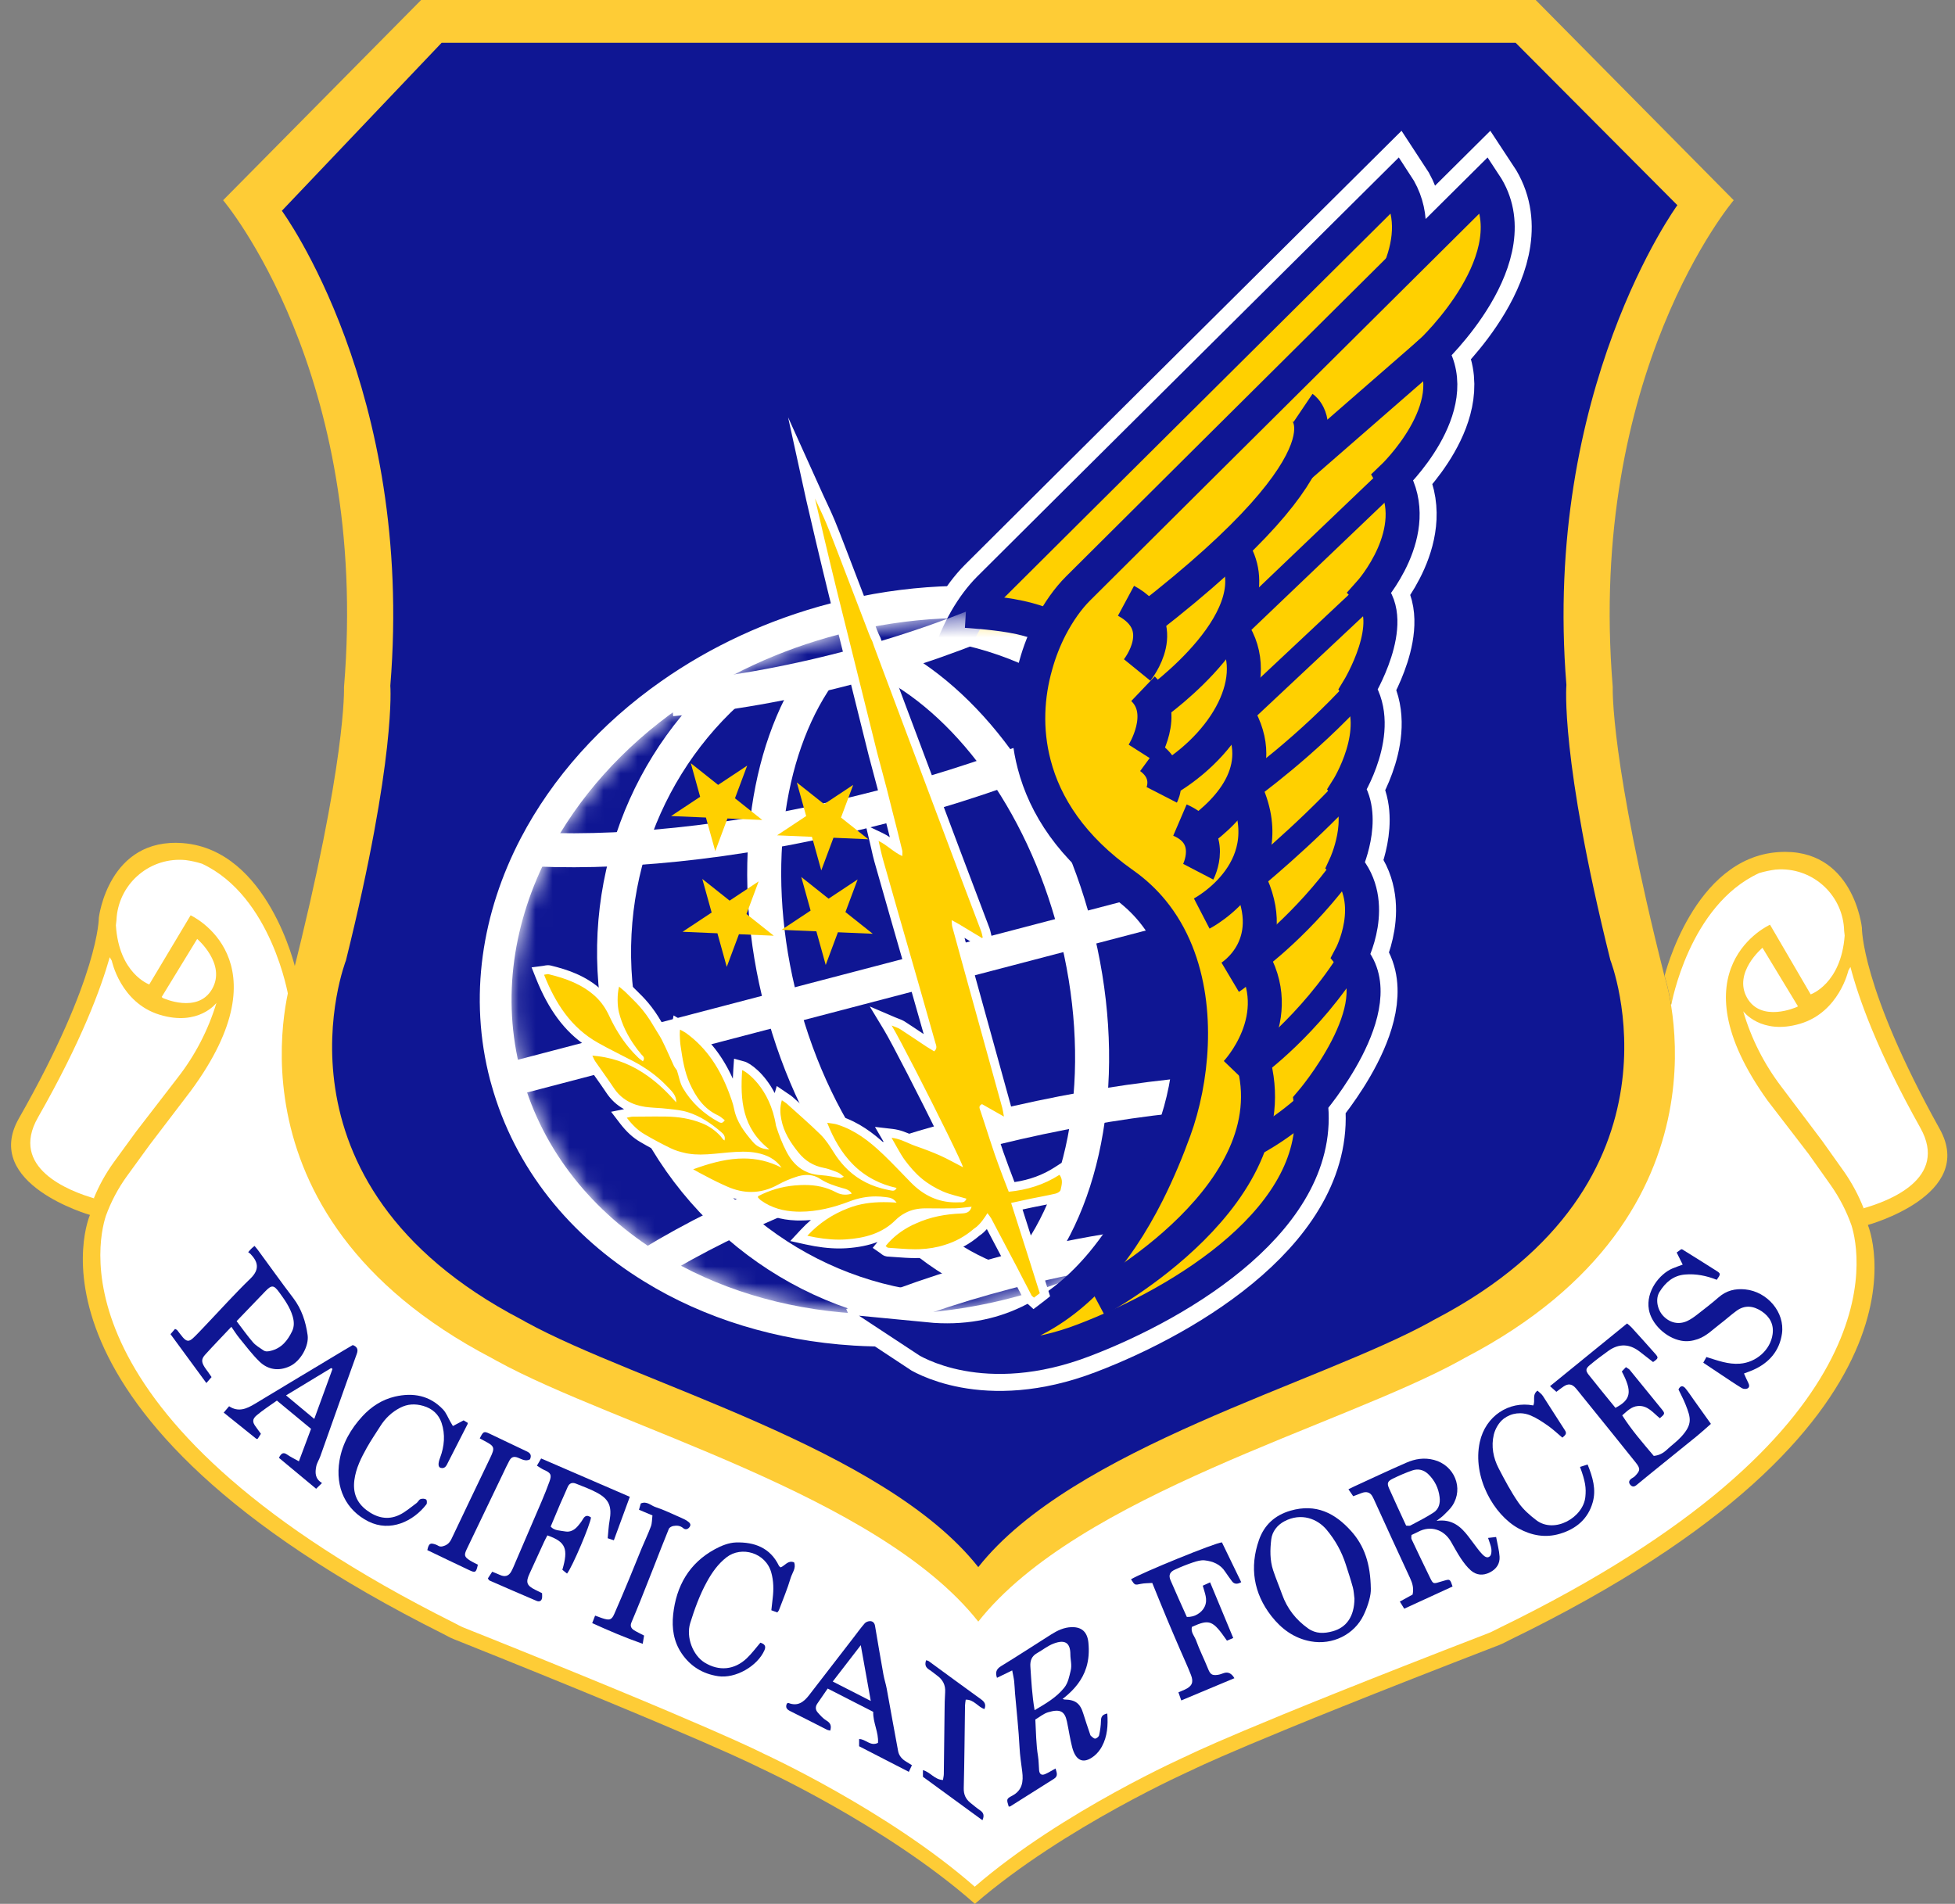 <svg width="115" height="112" viewBox="0 0 115 112" fill="none" xmlns="http://www.w3.org/2000/svg">
<rect x="0" y="0" width="115" height="112" fill="#808080" stroke="none"/>
<g id="Pacific_Air_Forces 1" clip-path="url(#clip0_527_11017)">
<path id="Vector" d="M57.546 95.397C51.729 87.852 36.108 83.654 29.142 79.733C29.048 79.681 28.96 79.623 28.866 79.576C12.56 70.826 17.379 56.979 17.379 56.979C17.379 56.979 15.776 50.009 10.774 49.601C6.368 49.252 5.814 53.987 5.814 53.987C5.814 53.987 5.851 57.47 1.115 65.787C-1.094 69.656 5.292 71.473 5.292 71.473C5.292 71.473 0.123 83.137 26.072 96.122C26.271 96.222 26.469 96.342 26.683 96.425C41.72 102.435 44.67 103.985 44.67 103.985C44.67 103.985 52.137 107.395 57.347 112C62.61 107.452 70.124 104.126 70.124 104.126C70.124 104.126 73.094 102.602 88.199 96.77C88.413 96.686 88.612 96.571 88.816 96.472C114.922 83.785 109.873 72.063 109.873 72.063C109.873 72.063 116.269 70.314 114.102 66.419C109.45 58.065 109.523 54.567 109.523 54.567C109.523 54.567 109.027 49.826 104.61 50.129C99.613 50.468 97.916 57.412 97.916 57.412C97.916 57.412 102.584 71.316 86.179 79.864L85.897 80.02C78.89 83.868 63.446 87.888 57.556 95.365" fill="#FECC36"/>
<path id="Vector_2" d="M97.148 59.208C97.785 63.229 97.404 73.196 86.09 78.918C85.991 78.966 85.902 79.023 85.808 79.075C78.801 82.923 63.628 86.573 57.723 94.049C51.902 86.505 36.838 83.085 29.884 79.174L29.602 79.013C16.627 72.053 17.222 62.409 17.927 58.54L16.961 58.598C16.961 58.598 15.99 52.734 11.886 50.813C11.575 50.714 11.255 50.642 10.931 50.599C8.888 50.395 7.067 51.887 6.864 53.93C6.856 54.005 6.851 54.08 6.848 54.154L6.817 54.431C6.994 57.282 8.78 57.914 8.78 57.914L11.213 53.846C11.213 53.846 16.925 56.457 11.213 64.189L8.801 67.353L7.469 69.186C6.948 69.906 6.53 70.695 6.227 71.531C5.673 73.233 3.397 83.8 26.678 95.454C26.876 95.553 27.07 95.668 27.278 95.752C42.018 101.636 44.91 103.161 44.91 103.161C44.91 103.161 52.22 106.502 57.337 110.992C62.495 106.533 69.868 103.275 69.868 103.275C69.868 103.275 72.781 101.782 87.583 96.065C87.792 95.981 87.99 95.867 88.189 95.772C111.601 84.385 109.444 73.796 108.912 72.089C108.616 71.251 108.207 70.457 107.695 69.729L106.385 67.881L103.973 64.743C98.381 56.948 104.119 54.4 104.119 54.4L106.51 58.498C106.51 58.498 108.301 57.888 108.51 55.037L108.479 54.76C108.426 52.711 106.722 51.092 104.672 51.144C104.596 51.146 104.519 51.151 104.443 51.157C104.117 51.2 103.796 51.268 103.482 51.361C99.352 53.256 98.318 59.088 98.318 59.088L97.148 59.208Z" fill="white"/>
<path id="Vector_3" d="M57.546 95.397C51.641 87.92 36.217 83.91 29.21 80.052L28.928 79.895C12.523 71.332 17.186 57.444 17.186 57.444C20.407 44.725 20.235 40.433 20.235 40.433C21.765 21.929 13.124 11.779 13.124 11.779L24.772 0H90.335L101.983 11.779C101.983 11.779 93.342 21.929 94.867 40.417C94.867 40.417 94.695 44.709 97.911 57.428C97.911 57.428 102.579 71.332 86.174 79.879L85.892 80.036C78.885 83.9 63.456 87.92 57.546 95.397Z" fill="#FECC36"/>
<path id="Vector_4" d="M57.546 92.191C51.996 85.163 37.496 81.383 30.918 77.765C30.829 77.712 30.745 77.66 30.657 77.618C15.233 69.567 20.35 56.499 20.35 56.499C23.316 44.547 22.96 40.339 22.96 40.339C24.375 22.973 16.58 12.4 16.58 12.4L25.978 2.517H89.155L98.668 12.071C98.668 12.071 90.732 22.921 92.141 40.292C92.141 40.292 91.76 44.547 94.726 56.478C94.726 56.478 99.858 69.531 84.44 77.597C84.351 77.639 84.268 77.692 84.174 77.744C77.6 81.383 63.096 85.163 57.546 92.191Z" fill="#0F1693"/>
<path id="Vector_5" d="M105.764 59.203L103.675 55.757C103.675 55.757 101.931 57.214 102.767 58.697C103.602 60.18 105.67 59.25 105.67 59.25L105.764 59.203Z" fill="white"/>
<path id="Vector_6" d="M109.622 71.071C109.329 70.325 108.95 69.616 108.494 68.956L107.184 67.113L104.777 63.918C103.767 62.591 103.01 61.091 102.542 59.49C102.542 59.49 103.586 60.905 105.884 60.227C108.181 59.548 108.729 57.094 108.729 57.094L108.849 56.885C109.33 58.723 110.416 61.803 112.969 66.362C114.613 69.322 111.157 70.659 109.523 71.108" fill="white"/>
<path id="Vector_7" d="M9.511 58.65L11.599 55.235C11.599 55.235 13.327 56.708 12.476 58.185C11.625 59.663 9.568 58.707 9.568 58.707L9.511 58.65Z" fill="white"/>
<path id="Vector_8" d="M5.522 70.486C5.823 69.747 6.211 69.046 6.676 68.398L8.007 66.57L10.45 63.401C11.476 62.087 12.25 60.595 12.732 59C12.732 59 11.688 60.399 9.385 59.694C7.083 58.989 6.576 56.52 6.576 56.52L6.456 56.311C5.934 58.143 4.817 61.208 2.232 65.74C0.551 68.685 3.992 70.058 5.621 70.523" fill="white"/>
<path id="Vector_9" d="M81.918 28.083C83.798 31.258 80.587 34.845 80.587 34.845C82.294 36.62 79.903 40.546 79.903 40.546C81.443 42.969 79.255 46.42 79.255 46.42C80.415 48.159 79.151 50.889 79.151 50.889C79.155 50.893 79.158 50.896 79.162 50.9C81.13 53.124 79.459 56.252 79.459 56.252C79.48 56.278 79.506 56.304 79.527 56.33C81.965 59.191 77.104 64.856 77.104 64.856C77.924 71.55 69.591 76.62 63.743 78.849C57.896 81.084 54.429 78.786 54.429 78.786C59.143 79.246 62.485 77.152 64.866 74.28C63.66 74.86 62.391 75.367 61.07 75.784C61.101 75.883 61.133 75.977 61.164 76.076C61.06 76.16 60.95 76.244 60.825 76.338C60.762 76.28 60.699 76.249 60.673 76.197C60.632 76.113 60.59 76.035 60.548 75.951C60.203 76.056 59.859 76.15 59.509 76.244C56.392 77.058 53.291 77.345 50.335 77.162H50.33C46.101 76.896 42.169 75.68 38.927 73.675C34.985 71.252 32.056 67.676 30.834 63.274C30.808 63.196 30.787 63.112 30.766 63.034C29.628 58.695 30.322 54.226 32.411 50.226C34.113 46.974 36.734 44.029 40.055 41.705C42.738 39.821 45.876 38.343 49.349 37.434C49.521 37.387 50.431 37.172 51.025 37.048C52.982 36.651 54.919 36.463 56.815 36.463C57.238 35.727 57.708 35.106 58.183 34.631C61.081 31.733 82.122 10.832 82.122 10.832C83.166 12.409 83.01 14.164 82.393 15.751C85.296 12.863 87.343 10.832 87.343 10.832C90.173 15.109 84.174 20.706 84.174 20.706C86.221 23.985 81.918 28.083 81.918 28.083Z" stroke="white" stroke-width="4" stroke-miterlimit="10"/>
<path id="Vector_10" d="M78.953 20.706C79.95 22.303 79.438 24.094 78.655 25.514C77.83 27.008 76.697 28.083 76.697 28.083C77.825 29.989 77.12 32.046 76.373 33.383C75.877 34.276 75.366 34.845 75.366 34.845C76.765 36.301 75.407 39.204 74.88 40.202C74.76 40.421 74.682 40.546 74.682 40.546C75.449 41.758 75.293 43.225 74.932 44.389C74.802 44.828 74.64 45.219 74.494 45.543C74.248 46.081 74.034 46.42 74.034 46.42C75.193 48.159 73.93 50.889 73.93 50.889C74.024 50.999 74.113 51.109 74.191 51.218C74.337 51.417 74.452 51.62 74.546 51.829C75.324 53.537 74.614 55.432 74.337 56.048C74.337 56.053 74.332 56.053 74.332 56.053C74.275 56.178 74.238 56.252 74.238 56.252C75.7 57.849 74.765 60.382 73.669 62.282C73.314 62.909 72.938 63.467 72.625 63.901C72.196 64.491 71.883 64.856 71.883 64.856C72.259 67.931 70.181 69.66 68.014 70.114C67.837 70.15 67.664 70.177 67.487 70.198C65.111 70.464 62.861 69.2 63.853 66.49C64.046 65.963 64.218 65.383 64.365 64.773C65.096 61.724 65.137 57.787 63.367 54.753C63.158 54.388 62.918 54.043 62.657 53.709C62.161 53.082 61.571 52.519 60.872 52.023C58.501 50.357 57.024 48.488 56.183 46.598C55.431 44.911 55.191 43.214 55.28 41.622C55.358 40.327 55.651 39.11 56.073 38.03C56.287 37.466 56.543 36.938 56.815 36.463C57.238 35.727 57.708 35.106 58.183 34.631C61.081 31.733 82.122 10.832 82.122 10.832C83.166 12.409 83.01 14.164 82.393 15.751C81.344 18.476 78.953 20.706 78.953 20.706Z" fill="#FFD000" stroke="#0F1693" stroke-width="2" stroke-miterlimit="10"/>
<g id="Clip path group">
<mask id="mask0_527_11017" style="mask-type:luminance" maskUnits="userSpaceOnUse" x="30" y="36" width="49" height="42">
<g id="b">
<path id="Vector_11" d="M78.461 58.063C78.083 60.084 77.359 62.052 76.325 63.92C75.706 65.044 74.97 66.135 74.136 67.17C73.837 67.543 73.527 67.904 73.202 68.261C71.722 69.888 69.984 71.363 68.021 72.629C67.039 73.269 66.006 73.846 64.919 74.371C63.707 74.954 62.431 75.463 61.103 75.883C60.93 75.946 60.757 75.998 60.578 76.051C60.232 76.156 59.885 76.25 59.533 76.345C56.4 77.164 53.282 77.452 50.311 77.269H50.306C46.054 77.001 42.102 75.778 38.842 73.762C34.879 71.326 31.935 67.731 30.707 63.306C30.681 63.227 30.659 63.143 30.638 63.065C29.494 58.703 30.192 54.21 32.292 50.189C34.003 46.919 36.638 43.959 39.976 41.623C42.674 39.728 45.829 38.243 49.32 37.329C49.493 37.282 49.666 37.24 49.839 37.203C50.228 37.103 50.616 37.014 51.005 36.941C52.973 36.542 54.92 36.353 56.826 36.353C57.755 36.353 58.668 36.4 59.571 36.494C60.332 36.568 61.083 36.673 61.823 36.814C63.802 37.176 65.681 37.764 67.424 38.541C68.253 38.914 69.051 39.328 69.812 39.785C70.043 39.926 70.269 40.069 70.494 40.215C71.234 40.698 71.938 41.223 72.599 41.79C72.74 41.911 72.877 42.036 73.013 42.163C73.754 42.83 74.431 43.548 75.04 44.32C75.176 44.483 75.302 44.645 75.428 44.814C76.231 45.9 76.914 47.081 77.439 48.341C77.753 49.07 78.011 49.826 78.215 50.609C78.236 50.687 78.257 50.772 78.273 50.85H78.279C78.363 51.202 78.436 51.558 78.499 51.91C78.867 53.968 78.84 56.041 78.462 58.062L78.461 58.063Z" fill="white"/>
</g>
</mask>
<g mask="url(#mask0_527_11017)">
<g id="Group">
<path id="Vector_12" d="M78.461 58.063C78.083 60.084 77.359 62.052 76.325 63.92C75.706 65.044 74.97 66.135 74.136 67.17C73.837 67.543 73.527 67.904 73.202 68.261C71.722 69.888 69.984 71.363 68.021 72.629C67.039 73.269 66.006 73.846 64.919 74.371C63.707 74.954 62.431 75.463 61.103 75.883C60.93 75.946 60.757 75.998 60.578 76.051C60.232 76.156 59.885 76.25 59.533 76.345C56.4 77.164 53.282 77.452 50.311 77.269H50.306C46.054 77.001 42.102 75.778 38.842 73.762C34.879 71.326 31.935 67.731 30.707 63.306C30.681 63.227 30.659 63.143 30.638 63.065C29.494 58.703 30.192 54.21 32.292 50.189C34.003 46.919 36.638 43.959 39.976 41.623C42.674 39.728 45.829 38.243 49.32 37.329C49.493 37.282 49.666 37.24 49.839 37.203C50.228 37.103 50.616 37.014 51.005 36.941C52.973 36.542 54.92 36.353 56.826 36.353C57.755 36.353 58.668 36.4 59.571 36.494C60.332 36.568 61.083 36.673 61.823 36.814C63.802 37.176 65.681 37.764 67.424 38.541C68.253 38.914 69.051 39.328 69.812 39.785C70.043 39.926 70.269 40.069 70.494 40.215C71.234 40.698 71.938 41.223 72.599 41.79C72.74 41.911 72.877 42.036 73.013 42.163C73.754 42.83 74.431 43.548 75.04 44.32C75.176 44.483 75.302 44.645 75.428 44.814C76.231 45.9 76.914 47.081 77.439 48.341C77.753 49.07 78.011 49.826 78.215 50.609C78.236 50.687 78.257 50.772 78.273 50.85H78.279C78.363 51.202 78.436 51.558 78.499 51.91C78.867 53.968 78.84 56.041 78.462 58.062L78.461 58.063Z" fill="#0F1693"/>
<path id="Vector_13" d="M29.939 63.515L79.043 50.659" stroke="white" stroke-width="2" stroke-miterlimit="10"/>
<path id="Vector_14" d="M42.75 40.755C37.319 45.748 34.781 53.643 36.825 61.448C38.955 69.584 45.475 75.368 53.055 76.779" stroke="white" stroke-width="2" stroke-miterlimit="10"/>
<path id="Vector_15" d="M48.132 39.726C44.999 44.233 43.993 51.519 45.966 59.055C48.035 66.958 52.822 73.012 58.051 75.162" stroke="white" stroke-width="2" stroke-miterlimit="10"/>
<path id="Vector_16" d="M39.51 41.134C42.735 40.851 46.232 40.248 49.837 39.304C53.442 38.36 56.786 37.172 59.736 35.838" stroke="white" stroke-width="2" stroke-miterlimit="10"/>
<path id="Vector_17" d="M68.469 73.136H68.458C67.786 73.212 67.098 73.294 66.404 73.397C64.557 73.656 62.639 74.019 60.683 74.486C60.375 74.556 60.066 74.632 59.757 74.713C59.556 74.757 59.351 74.811 59.145 74.865C58.776 74.963 58.413 75.061 58.05 75.163H58.045C56.311 75.651 54.643 76.193 53.055 76.778C52.063 77.141 51.099 77.525 50.178 77.926" stroke="white" stroke-width="2" stroke-miterlimit="10"/>
<path id="Vector_18" d="M57.064 37.007C64.244 38.698 70.326 44.337 72.369 52.143C74.499 60.278 71.65 68.516 65.734 73.46" stroke="white" stroke-width="2" stroke-miterlimit="10"/>
<path id="Vector_19" d="M51.868 38.748C56.808 41.143 61.255 47 63.228 54.536C65.297 62.439 64.091 70.062 60.587 74.499" stroke="white" stroke-width="2" stroke-miterlimit="10"/>
<path id="Vector_20" d="M31.58 49.975C37.282 50.23 44.455 49.41 52.028 47.428C59.552 45.458 66.172 42.679 71.011 39.684" stroke="white" stroke-width="2" stroke-miterlimit="10"/>
<path id="Vector_21" d="M38.336 74.311C43.155 71.374 49.677 68.653 57.078 66.715C64.433 64.79 71.411 63.961 77.032 64.149" stroke="white" stroke-width="2" stroke-miterlimit="10"/>
</g>
</g>
</g>
<path id="Vector_22" d="M81.918 28.083C83.798 31.258 80.587 34.845 80.587 34.845C82.294 36.62 79.903 40.546 79.903 40.546C81.443 42.969 79.255 46.42 79.255 46.42C80.415 48.159 79.151 50.889 79.151 50.889C79.155 50.893 79.158 50.896 79.162 50.9C81.13 53.124 79.459 56.252 79.459 56.252C79.48 56.278 79.506 56.304 79.527 56.33C81.965 59.191 77.104 64.856 77.104 64.856C77.924 71.55 69.591 76.62 63.743 78.849C57.896 81.084 54.429 78.786 54.429 78.786C59.143 79.246 62.485 77.152 64.866 74.28C65.257 73.805 65.628 73.309 65.973 72.798C66.255 72.38 66.521 71.952 66.772 71.518C67.027 71.08 67.262 70.641 67.487 70.198C68.129 68.924 68.651 67.655 69.074 66.49C69.335 65.775 69.565 64.961 69.737 64.089C70.395 60.737 70.192 56.534 67.79 53.599C67.315 53.02 66.751 52.487 66.093 52.023C63.044 49.877 61.467 47.397 60.835 44.969C60.292 42.906 60.428 40.88 60.929 39.126C61.148 38.327 61.446 37.586 61.785 36.923C62.271 35.983 62.835 35.2 63.404 34.631C65.398 32.636 75.987 22.115 82.393 15.751C85.296 12.863 87.343 10.832 87.343 10.832C90.173 15.109 84.174 20.706 84.174 20.706C86.221 23.985 81.918 28.083 81.918 28.083Z" fill="#FFD000" stroke="#0F1693" stroke-width="2" stroke-miterlimit="10"/>
<path id="Vector_23" d="M76.647 23.999C76.647 23.999 80.314 26.474 67.436 36.465" stroke="#0F1693" stroke-width="2" stroke-miterlimit="10"/>
<path id="Vector_24" d="M72.443 32.213C75.227 36.236 67.894 41.415 67.894 41.415" stroke="#0F1693" stroke-width="2" stroke-miterlimit="10"/>
<path id="Vector_25" d="M72.272 36.814C74.493 39.581 72.293 43.523 68.902 45.677" stroke="#0F1693" stroke-width="2" stroke-miterlimit="10"/>
<path id="Vector_26" d="M72.589 41.699C74.86 45.035 72.341 47.648 70.484 48.977" stroke="#0F1693" stroke-width="2" stroke-miterlimit="10"/>
<path id="Vector_27" d="M70.69 53.743C70.69 53.743 75.732 51.13 73.074 46.112" stroke="#0F1693" stroke-width="2" stroke-miterlimit="10"/>
<path id="Vector_28" d="M72.364 57.49C72.364 57.49 75.631 55.545 73.217 51.283" stroke="#0F1693" stroke-width="2" stroke-miterlimit="10"/>
<path id="Vector_29" d="M72.71 63.111C72.71 63.111 75.862 59.827 73.56 56.226" stroke="#0F1693" stroke-width="2" stroke-miterlimit="10"/>
<path id="Vector_30" d="M64.501 76.479C64.501 76.479 76.422 70.123 73.556 61.933" stroke="#0F1693" stroke-width="2" stroke-miterlimit="10"/>
<path id="Vector_31" d="M66.89 39.414C66.89 39.414 68.994 36.827 66.235 35.344" stroke="#0F1693" stroke-width="2" stroke-miterlimit="10"/>
<path id="Vector_32" d="M67.235 44.346C67.235 44.346 68.753 41.967 67.235 40.518" stroke="#0F1693" stroke-width="2" stroke-miterlimit="10"/>
<path id="Vector_33" d="M68.339 46.761C68.339 46.761 68.977 45.52 67.658 44.554" stroke="#0F1693" stroke-width="2" stroke-miterlimit="10"/>
<path id="Vector_34" d="M70.484 51.283C70.484 51.283 71.581 49.176 69.408 48.244" stroke="#0F1693" stroke-width="2" stroke-miterlimit="10"/>
<path id="Vector_35" d="M84.173 20.705L76.409 27.471" stroke="#0F1693" stroke-width="2" stroke-miterlimit="10"/>
<path id="Vector_36" d="M81.919 28.081L72.481 37.098" stroke="#0F1693" stroke-width="1.5" stroke-miterlimit="10"/>
<path id="Vector_37" d="M80.588 34.842L72.843 42.106" stroke="#0F1693" stroke-width="1.5" stroke-miterlimit="10"/>
<path id="Vector_38" d="M79.905 40.545C76.918 43.864 73.368 46.404 73.368 46.404" stroke="#0F1693" stroke-width="1.5" stroke-miterlimit="10"/>
<path id="Vector_39" d="M79.256 46.419C76.721 49.166 73.489 51.803 73.489 51.803" stroke="#0F1693" stroke-width="1.5" stroke-miterlimit="10"/>
<path id="Vector_40" d="M79.161 50.901C76.721 54.319 73.847 56.439 73.847 56.439" stroke="#0F1693" stroke-width="1.5" stroke-miterlimit="10"/>
<path id="Vector_41" d="M79.526 56.328C77.041 60.335 73.778 62.679 73.778 62.679" stroke="#0F1693" stroke-width="1.5" stroke-miterlimit="10"/>
<path id="Vector_42" d="M77.105 64.858C75.221 66.608 73.44 67.433 73.44 67.433" stroke="#0F1693" stroke-width="1.5" stroke-miterlimit="10"/>
<path id="Vector_43" d="M60.648 76.53L60.601 76.492C60.552 76.454 60.483 76.401 60.439 76.314L60.314 76.068C60.17 75.797 60.026 75.517 59.882 75.237L59.46 74.425L58.092 71.832C57.916 72.082 57.693 72.342 57.431 72.503C56.931 72.944 56.319 73.283 55.647 73.486C55.186 73.637 54.671 73.725 54.12 73.748C54.026 73.752 53.932 73.754 53.838 73.754C53.465 73.754 53.088 73.726 52.725 73.699C52.557 73.687 52.388 73.674 52.22 73.664C52.1 73.648 52.038 73.595 51.992 73.556C51.979 73.545 51.964 73.532 51.946 73.519L51.715 73.359L51.891 73.141C52.321 72.605 52.862 72.179 53.544 71.838C53.632 71.797 53.715 71.759 53.797 71.726C54.138 71.571 54.499 71.445 54.884 71.35C54.761 71.349 54.638 71.348 54.515 71.347L54.451 71.085V71.346C54.016 71.346 53.669 71.425 53.357 71.596C53.169 71.695 53.005 71.817 52.852 71.97C52.118 72.699 51.143 73.081 49.782 73.174C49.64 73.183 49.498 73.187 49.357 73.187C48.765 73.187 48.153 73.112 47.432 72.954L46.986 72.856L47.298 72.521C47.741 72.045 48.228 71.651 48.772 71.329C48.173 71.474 47.61 71.543 47.056 71.543C46.985 71.543 46.915 71.542 46.843 71.539C45.967 71.509 45.24 71.279 44.622 70.838L44.558 70.789C44.517 70.753 44.477 70.713 44.438 70.672L44.34 70.626L44.326 70.379C44.279 70.381 44.232 70.382 44.185 70.382C43.69 70.382 43.181 70.269 42.673 70.045C42.236 69.853 41.816 69.648 41.392 69.42C41.143 69.296 40.893 69.158 40.644 69.014L40.166 68.74L40.681 68.544C40.794 68.501 40.902 68.464 41.014 68.426C41.341 68.315 41.648 68.221 41.94 68.146C41.697 68.166 41.45 68.182 41.204 68.182C40.937 68.182 40.695 68.164 40.466 68.127C40.384 68.116 40.289 68.099 40.2 68.075C39.864 67.999 39.579 67.904 39.338 67.786C38.797 67.524 38.278 67.246 37.795 66.961C37.384 66.724 37.034 66.4 36.661 65.913L36.407 65.581L36.935 65.473C37.036 65.451 37.124 65.431 37.224 65.431C37.224 65.431 38.119 65.422 38.372 65.422C38.221 65.41 38.07 65.396 37.921 65.377C37.014 65.242 36.326 64.822 35.872 64.128C35.67 63.823 35.459 63.525 35.248 63.228C35.1 63.019 34.952 62.81 34.805 62.597C34.75 62.524 34.712 62.44 34.664 62.333L34.609 62.217L34.4 61.798L34.867 61.84C34.986 61.851 35.1 61.862 35.214 61.879C35.41 61.903 35.604 61.936 35.794 61.977C35.548 61.85 35.302 61.718 35.059 61.581C33.61 60.771 32.561 59.455 31.76 57.44L31.637 57.128L31.97 57.084C32.005 57.08 32.035 57.074 32.063 57.068C32.127 57.056 32.182 57.047 32.232 57.047H32.26L32.33 57.057C33.261 57.284 34.325 57.623 35.204 58.431C35.565 58.766 35.855 59.177 36.089 59.689C36.16 59.84 36.233 59.987 36.311 60.131C36.252 59.966 36.201 59.798 36.158 59.627C36.057 59.231 36.025 58.518 36.163 57.979L36.267 57.57L36.586 57.846C36.638 57.891 36.689 57.932 36.738 57.973C36.846 58.061 36.947 58.145 37.037 58.238C37.061 58.266 37.073 58.278 37.087 58.29C37.087 58.29 37.253 58.455 37.323 58.524C37.678 58.871 38.162 59.345 38.694 60.268C38.753 60.373 38.817 60.475 38.881 60.575C38.976 60.726 39.071 60.877 39.153 61.035L39.185 61.101C39.342 61.41 39.483 61.725 39.625 62.04C39.706 62.223 39.788 62.404 39.873 62.585C39.9 62.639 39.941 62.693 39.981 62.748C39.892 62.354 39.834 61.965 39.781 61.601C39.74 61.351 39.728 61.017 39.726 60.885C39.726 60.722 39.734 60.589 39.746 60.523L39.815 60.156L40.136 60.346C40.178 60.371 40.223 60.395 40.267 60.419C40.322 60.448 40.375 60.477 40.428 60.508H40.501L40.561 60.605C41.678 61.41 42.531 62.603 43.139 64.223L43.168 64.302C43.271 64.584 43.377 64.876 43.439 65.183C43.477 65.38 43.538 65.567 43.616 65.743C43.317 64.817 43.336 63.843 43.397 62.939L43.419 62.62L43.727 62.705C44.042 62.792 45.098 63.565 45.649 65.151C45.661 64.984 45.692 64.82 45.742 64.653L45.843 64.31L46.24 64.578C46.32 64.63 46.389 64.676 46.451 64.729L46.987 65.211C47.474 65.646 47.976 66.095 48.451 66.562C48.553 66.662 48.648 66.77 48.738 66.882C48.624 66.651 48.518 66.406 48.417 66.149L48.249 65.719L48.704 65.797C48.787 65.811 48.862 65.821 48.931 65.83C49.048 65.846 49.15 65.86 49.246 65.884L49.354 65.916C50.525 66.289 51.428 67.053 52.083 67.677C52.108 67.698 52.14 67.729 52.172 67.761C52.544 68.118 52.907 68.495 53.271 68.871C53.434 69.04 53.596 69.208 53.76 69.375C54.306 69.935 54.898 70.278 55.556 70.412C55.488 70.386 55.42 70.359 55.353 70.329C54.869 70.115 54.435 69.852 54.065 69.545C53.72 69.262 53.386 68.899 53.015 68.404C52.849 68.175 52.708 67.932 52.578 67.702L52.477 67.522C52.396 67.376 52.312 67.226 52.22 67.068L51.959 66.617L52.476 66.677C52.895 66.726 53.241 66.878 53.546 67.013L53.708 67.083L53.798 67.119C53.855 67.142 53.913 67.166 53.97 67.185C54.511 67.371 54.987 67.556 55.429 67.752C55.663 67.859 55.892 67.976 56.119 68.096C55.987 67.812 55.791 67.403 55.501 66.812C54.475 64.726 52.733 61.303 52.227 60.467L51.806 59.771L52.554 60.092C52.632 60.125 52.7 60.151 52.762 60.174C52.887 60.222 52.988 60.262 53.08 60.319C53.411 60.532 53.735 60.75 54.059 60.967L54.651 61.361C54.692 61.387 54.734 61.413 54.777 61.439L54.768 61.411C54.486 60.404 54.198 59.399 53.911 58.395L53.518 57.02C52.904 54.889 52.29 52.759 51.687 50.623C51.623 50.396 51.571 50.165 51.515 49.916L51.429 49.537L51.303 49.007L51.795 49.241C52.068 49.371 52.292 49.537 52.509 49.698C52.596 49.762 52.68 49.825 52.766 49.884C52.59 49.165 52.413 48.453 52.228 47.741C52.123 47.31 52.014 46.877 51.904 46.45C51.816 46.104 51.722 45.76 51.629 45.416C51.535 45.068 51.441 44.721 51.351 44.372C51.351 44.372 49.728 37.834 49.613 37.376L49.021 35.004C48.604 33.317 47.821 30.006 47.683 29.379L47.15 26.949L48.176 29.216C48.254 29.387 48.334 29.558 48.414 29.729C48.562 30.044 48.71 30.36 48.843 30.68C49.041 31.153 49.226 31.636 49.411 32.118L50.386 34.659C50.678 35.425 50.97 36.191 51.267 36.957L51.353 37.183L51.459 37.438C51.47 37.451 51.492 37.5 51.514 37.548L51.544 37.612L51.658 37.935C51.678 37.99 52.172 39.315 52.172 39.315C52.866 41.162 54.098 44.441 55.033 46.938L56.249 50.174L57.957 54.69C57.989 54.779 58.011 54.873 58.032 54.966L58.088 55.193L58.026 55.289C58 55.33 57.968 55.361 57.953 55.376L57.809 55.517C57.809 55.517 56.753 54.882 56.313 54.616L56.362 54.795C56.514 55.35 56.665 55.908 56.821 56.466L57.834 60.133C58.293 61.791 58.753 63.448 59.208 65.103C59.233 65.194 59.25 65.289 59.272 65.42L59.414 66.191C59.414 66.191 58.246 65.533 57.951 65.365C58.023 65.589 58.098 65.816 58.174 66.038C58.368 66.648 58.566 67.252 58.77 67.851C58.949 68.371 59.343 69.413 59.505 69.831C60.522 69.707 61.4 69.4 62.182 68.895L62.387 68.763L62.532 68.958C62.809 69.327 62.726 69.692 62.665 69.959L62.642 70.064C62.582 70.322 62.269 70.448 62.153 70.475C61.828 70.552 61.503 70.616 61.178 70.678C61.015 70.71 60.852 70.742 60.689 70.775L59.813 70.964C59.813 70.964 60.495 73.107 60.681 73.687L60.45 73.824L60.697 73.739L61.466 76.172L61.327 76.283C61.221 76.368 61.109 76.454 60.981 76.55L60.809 76.68L60.648 76.533V76.53ZM47.338 69.45C47.553 69.45 47.759 69.463 47.958 69.489L47.942 69.481C47.803 69.416 47.64 69.382 47.466 69.382C47.31 69.382 47.144 69.409 46.971 69.462C47.089 69.454 47.214 69.45 47.338 69.45ZM46.489 67.618C46.831 68.282 47.298 68.677 47.905 68.817C47.461 68.644 47.086 68.363 46.764 67.965C46.666 67.842 46.565 67.713 46.467 67.576C46.475 67.59 46.481 67.604 46.489 67.618Z" fill="#FFD000"/>
<path id="Vector_44" d="M47.939 29.321C48.158 29.806 48.398 30.287 48.602 30.777C48.873 31.425 49.119 32.088 49.375 32.746C49.604 33.341 49.834 33.941 50.064 34.542C50.382 35.377 50.701 36.213 51.025 37.048C51.051 37.121 51.082 37.194 51.108 37.267C51.145 37.356 51.181 37.445 51.218 37.534C51.254 37.596 51.28 37.664 51.312 37.727C51.343 37.821 51.38 37.92 51.411 38.014C51.458 38.145 51.651 38.656 51.928 39.403C52.622 41.251 53.854 44.53 54.789 47.026C55.389 48.623 55.87 49.903 56.005 50.263C56.575 51.767 57.144 53.276 57.713 54.779C57.755 54.894 57.776 55.025 57.807 55.145C57.796 55.16 57.781 55.176 57.77 55.187C57.316 54.915 56.867 54.644 56.418 54.372C56.303 54.299 56.178 54.242 55.979 54.132C55.995 54.32 55.99 54.424 56.016 54.518C56.199 55.187 56.381 55.86 56.569 56.534C56.663 56.883 56.763 57.228 56.857 57.578C57.556 60.11 58.261 62.642 58.956 65.169C58.992 65.3 59.008 65.436 59.055 65.686C58.553 65.404 58.157 65.18 57.765 64.955C57.52 65.065 57.64 65.232 57.681 65.373C57.76 65.624 57.843 65.874 57.927 66.12C58.12 66.725 58.319 67.331 58.522 67.931C58.741 68.569 59.29 70.004 59.337 70.109C60.412 70.004 61.409 69.701 62.323 69.112C62.558 69.425 62.443 69.728 62.386 70.01C62.365 70.098 62.203 70.192 62.093 70.218C61.608 70.333 61.122 70.417 60.637 70.516C60.266 70.594 59.895 70.678 59.478 70.767C59.801 71.779 60.115 72.772 60.433 73.764C60.438 73.79 60.449 73.816 60.459 73.847C60.663 74.489 60.866 75.137 61.07 75.784C61.101 75.883 61.133 75.977 61.164 76.077C61.06 76.16 60.95 76.244 60.825 76.338C60.762 76.28 60.699 76.249 60.673 76.197C60.632 76.113 60.59 76.035 60.548 75.951C60.297 75.481 60.057 75.001 59.812 74.531C59.728 74.374 59.65 74.223 59.566 74.066C59.149 73.273 58.726 72.474 58.308 71.68C58.256 71.586 58.183 71.503 58.084 71.367C57.963 71.565 57.661 72.056 57.295 72.281C56.773 72.735 56.194 73.048 55.572 73.236C55.107 73.388 54.617 73.466 54.11 73.487C54.019 73.49 53.928 73.493 53.837 73.493C53.306 73.493 52.77 73.435 52.236 73.403C52.199 73.398 52.163 73.351 52.095 73.304C52.528 72.766 53.056 72.375 53.661 72.072C53.739 72.035 53.818 71.999 53.896 71.968C54.731 71.586 55.624 71.424 56.543 71.388C56.815 71.377 57.055 71.341 57.154 70.991C56.815 71.022 56.502 71.075 56.183 71.085C55.944 71.089 55.706 71.091 55.468 71.091C55.143 71.091 54.819 71.088 54.497 71.085C54.482 71.085 54.468 71.085 54.453 71.085C54.006 71.085 53.602 71.165 53.233 71.367C53.035 71.472 52.847 71.607 52.669 71.785C51.876 72.573 50.847 72.839 49.766 72.912C49.63 72.921 49.494 72.926 49.358 72.926C48.756 72.926 48.145 72.843 47.49 72.698C48.195 71.941 48.983 71.43 49.886 71.08C50.558 70.814 51.251 70.721 51.985 70.721C52.187 70.721 52.392 70.728 52.601 70.74C52.648 70.746 52.695 70.746 52.742 70.751C52.622 70.579 52.481 70.5 52.34 70.464C52.251 70.443 52.163 70.432 52.079 70.422C51.891 70.397 51.703 70.384 51.516 70.384C51.002 70.384 50.496 70.479 50.001 70.667C49.051 71.03 48.079 71.282 47.058 71.282C46.989 71.282 46.922 71.281 46.853 71.278C46.101 71.252 45.396 71.069 44.775 70.626C44.759 70.615 44.749 70.605 44.733 70.594C44.686 70.552 44.639 70.505 44.597 70.459C44.587 70.453 44.592 70.432 44.587 70.375C45.26 70.02 45.986 69.806 46.754 69.738C46.785 69.738 46.816 69.733 46.847 69.733C47.012 69.719 47.176 69.711 47.338 69.711C47.977 69.711 48.595 69.828 49.187 70.145C49.349 70.231 49.528 70.281 49.721 70.281C49.843 70.281 49.972 70.261 50.105 70.218C49.954 69.978 49.724 69.942 49.521 69.884C49.077 69.754 48.644 69.613 48.242 69.352C48.184 69.31 48.121 69.278 48.059 69.247C47.868 69.159 47.668 69.121 47.465 69.121C47.245 69.121 47.023 69.166 46.806 69.242C46.456 69.357 46.111 69.503 45.788 69.681C45.258 69.978 44.724 70.121 44.186 70.121C43.721 70.121 43.252 70.014 42.78 69.806C42.352 69.618 41.934 69.414 41.517 69.19C41.266 69.064 41.021 68.929 40.775 68.788C40.885 68.746 40.989 68.709 41.099 68.673C41.98 68.372 42.86 68.152 43.743 68.152C44.483 68.152 45.226 68.306 45.976 68.694C45.615 68.177 45.104 67.942 44.535 67.827C44.258 67.772 43.98 67.752 43.7 67.752C43.42 67.752 43.141 67.772 42.858 67.796C42.311 67.84 41.758 67.92 41.206 67.92C40.974 67.92 40.741 67.906 40.509 67.869C40.431 67.858 40.347 67.843 40.269 67.822C39.992 67.759 39.71 67.676 39.454 67.55C38.937 67.3 38.426 67.028 37.93 66.736C37.522 66.501 37.194 66.177 36.87 65.754C37.026 65.723 37.126 65.692 37.225 65.692C37.657 65.688 38.09 65.682 38.522 65.682C38.716 65.682 38.91 65.683 39.105 65.686H39.178C39.908 65.697 40.619 65.806 41.303 66.083C41.715 66.25 42.065 66.496 42.362 66.814C42.451 66.903 42.498 67.028 42.618 67.091C42.686 66.835 42.55 66.704 42.415 66.59C41.83 66.088 41.198 65.66 40.462 65.43C40.107 65.316 39.721 65.279 39.345 65.237C39.204 65.222 39.068 65.206 38.927 65.196C38.603 65.175 38.274 65.159 37.956 65.117C37.183 65.002 36.536 64.663 36.092 63.984C35.747 63.462 35.377 62.966 35.022 62.449C34.974 62.387 34.943 62.313 34.896 62.209C34.88 62.178 34.865 62.141 34.844 62.099C34.959 62.11 35.069 62.12 35.178 62.136C36.311 62.277 37.267 62.7 38.112 63.306C38.713 63.734 39.261 64.261 39.778 64.851C39.794 64.459 39.548 64.23 39.334 64C38.911 63.551 38.447 63.159 37.935 62.83C37.71 62.679 37.481 62.548 37.24 62.423C36.886 62.24 36.525 62.063 36.17 61.875C35.841 61.708 35.512 61.535 35.189 61.353C33.591 60.46 32.672 59.024 32.004 57.343C32.101 57.33 32.171 57.307 32.232 57.307C32.247 57.307 32.261 57.308 32.275 57.312C33.283 57.557 34.243 57.901 35.027 58.622C35.387 58.956 35.648 59.353 35.852 59.797C36.165 60.465 36.546 61.092 37.016 61.656C37.183 61.854 37.361 62.047 37.554 62.23C37.627 62.298 37.716 62.361 37.804 62.428L37.815 62.439C37.977 62.214 37.804 62.12 37.71 62.011C37.69 61.984 37.663 61.953 37.648 61.927C37.543 61.807 37.449 61.687 37.366 61.562C36.927 60.956 36.598 60.298 36.41 59.562C36.311 59.17 36.295 58.512 36.416 58.042C36.572 58.178 36.724 58.288 36.849 58.418C36.875 58.45 36.906 58.476 36.938 58.507C37.319 58.899 37.851 59.327 38.468 60.397C38.614 60.653 38.786 60.893 38.922 61.154C38.932 61.175 38.943 61.196 38.953 61.217C39.198 61.703 39.407 62.204 39.637 62.695C39.689 62.799 39.768 62.893 39.835 62.992L39.825 62.987C39.94 63.332 39.992 63.708 40.175 64.016C40.681 64.872 41.402 65.53 42.284 66.01C42.341 66.039 42.386 66.055 42.428 66.055C42.499 66.055 42.558 66.009 42.634 65.901C42.504 65.807 42.383 65.682 42.232 65.614C41.407 65.233 40.937 64.538 40.577 63.745C40.264 63.05 40.149 62.303 40.039 61.562C40.008 61.369 39.992 61.097 39.987 60.878C39.987 60.742 39.992 60.627 40.002 60.57C40.117 60.638 40.243 60.695 40.352 60.769C40.358 60.769 40.358 60.774 40.363 60.779C41.6 61.672 42.368 62.909 42.895 64.314C43.005 64.617 43.12 64.919 43.182 65.233C43.334 66.005 43.788 66.601 44.284 67.175C44.508 67.436 44.796 67.603 45.26 67.619C43.657 66.366 43.537 64.71 43.657 62.956C43.866 63.014 45.292 63.974 45.647 66.225C45.809 66.742 46.007 67.258 46.258 67.739C46.68 68.558 47.323 69.086 48.299 69.133C48.315 69.133 48.325 69.133 48.341 69.138C48.706 69.159 49.072 69.248 49.437 69.305C49.439 69.305 49.442 69.305 49.444 69.305C49.48 69.305 49.529 69.27 49.641 69.226C49.489 69.117 49.395 69.017 49.275 68.971C49.192 68.939 49.114 68.908 49.03 68.876C48.842 68.803 48.649 68.741 48.456 68.704C47.84 68.584 47.359 68.287 46.968 67.801C46.498 67.216 46.101 66.605 45.96 65.853C45.887 65.493 45.871 65.133 45.991 64.726C46.106 64.804 46.2 64.856 46.278 64.924C46.941 65.525 47.626 66.115 48.268 66.746C48.571 67.044 48.811 67.42 49.04 67.785C49.234 68.099 49.453 68.38 49.688 68.631C50.273 69.252 50.993 69.675 51.839 69.905C51.99 69.947 52.152 69.983 52.314 70.015C52.377 70.026 52.448 70.048 52.517 70.048C52.602 70.048 52.684 70.014 52.742 69.884C52.261 69.78 51.823 69.623 51.431 69.419C50.94 69.169 50.512 68.85 50.142 68.469C49.515 67.827 49.035 67.013 48.659 66.052C48.873 66.088 49.035 66.099 49.181 66.135C49.212 66.146 49.238 66.151 49.27 66.162C50.303 66.49 51.134 67.133 51.901 67.864C51.932 67.89 51.959 67.916 51.985 67.942C52.528 68.464 53.044 69.017 53.572 69.555C54.309 70.311 55.174 70.735 56.218 70.735C56.284 70.735 56.35 70.734 56.417 70.73C56.425 70.73 56.432 70.73 56.439 70.73C56.473 70.73 56.508 70.732 56.544 70.732C56.659 70.732 56.776 70.709 56.851 70.516C56.381 70.375 55.896 70.281 55.457 70.088C55.019 69.895 54.596 69.644 54.23 69.341C53.849 69.028 53.52 68.642 53.223 68.245C53.071 68.036 52.941 67.811 52.805 67.571C52.69 67.368 52.575 67.159 52.445 66.934C52.894 66.986 53.249 67.169 53.604 67.321C53.698 67.357 53.792 67.399 53.886 67.43C54.371 67.597 54.852 67.78 55.322 67.989C55.77 68.192 56.199 68.438 56.648 68.668C56.622 68.537 56.251 67.749 55.734 66.694C54.653 64.496 52.946 61.149 52.45 60.329C52.669 60.423 52.815 60.46 52.941 60.538C53.468 60.878 53.985 61.233 54.507 61.577C54.653 61.671 54.805 61.755 54.951 61.849C55.16 61.671 55.066 61.499 55.019 61.337C54.711 60.241 54.397 59.144 54.084 58.048C54.006 57.782 53.933 57.51 53.854 57.244C53.212 55.014 52.57 52.785 51.938 50.55C51.844 50.216 51.776 49.871 51.682 49.474C52.199 49.72 52.544 50.122 53.076 50.362C53.076 50.195 53.092 50.106 53.071 50.028C52.878 49.24 52.685 48.456 52.481 47.673C52.377 47.245 52.267 46.812 52.157 46.384C51.98 45.689 51.782 45 51.604 44.306C51.233 42.807 50.857 41.309 50.487 39.81C50.278 38.975 50.074 38.139 49.865 37.309C49.667 36.51 49.468 35.717 49.27 34.923C48.847 33.211 48.069 29.916 47.939 29.321ZM46.359 24.553L47.429 29.432C47.566 30.057 48.349 33.372 48.763 35.048L48.77 35.077C48.966 35.861 49.163 36.645 49.358 37.434C49.474 37.895 49.588 38.355 49.702 38.816C49.794 39.189 49.886 39.563 49.98 39.936C50.165 40.684 50.352 41.434 50.538 42.183C50.725 42.932 50.912 43.681 51.097 44.43C51.187 44.783 51.282 45.132 51.376 45.48C51.47 45.823 51.563 46.167 51.651 46.512C51.761 46.939 51.87 47.37 51.974 47.796C52.101 48.284 52.223 48.769 52.343 49.254C52.21 49.164 52.067 49.078 51.906 49.002L50.923 48.535L51.174 49.594C51.205 49.725 51.233 49.85 51.261 49.971C51.316 50.22 51.369 50.455 51.435 50.69C52.067 52.924 52.708 55.151 53.35 57.378C53.392 57.521 53.429 57.654 53.466 57.787C53.505 57.923 53.543 58.059 53.583 58.193C53.834 59.072 54.086 59.952 54.335 60.834C54.29 60.804 54.246 60.774 54.202 60.745C53.877 60.527 53.553 60.31 53.223 60.098C53.095 60.018 52.977 59.973 52.853 59.926C52.795 59.904 52.73 59.88 52.656 59.848L51.162 59.208L52.003 60.598C52.469 61.368 54.109 64.572 55.265 66.923C55.375 67.148 55.472 67.347 55.556 67.521C55.55 67.518 55.543 67.515 55.537 67.512C55.086 67.312 54.603 67.124 54.055 66.935C53.998 66.916 53.946 66.894 53.894 66.874L53.792 66.833L53.649 66.77C53.327 66.628 52.962 66.467 52.504 66.414L51.468 66.294L51.992 67.195C52.009 67.223 52.024 67.251 52.04 67.278C51.387 66.68 50.524 66.012 49.427 65.662C49.409 65.656 49.386 65.649 49.362 65.643L49.343 65.637L49.307 65.627C49.191 65.599 49.081 65.584 48.964 65.568C48.897 65.559 48.825 65.549 48.746 65.535L47.835 65.38L47.982 65.755C47.709 65.504 47.434 65.258 47.163 65.016C46.984 64.856 46.805 64.696 46.628 64.536C46.539 64.458 46.458 64.406 46.38 64.356C46.35 64.336 46.318 64.316 46.284 64.292L45.692 63.889L45.57 64.304C44.966 63.137 44.129 62.542 43.795 62.45L43.18 62.281L43.136 62.918C43.123 63.098 43.114 63.279 43.108 63.459C42.518 62.154 41.743 61.153 40.751 60.414L40.649 60.248L40.501 60.246C40.464 60.225 40.426 60.205 40.389 60.185C40.348 60.163 40.307 60.141 40.267 60.117L39.622 59.736L39.488 60.474C39.482 60.506 39.464 60.606 39.464 60.875C39.465 60.933 39.467 61.005 39.471 61.085C39.454 61.049 39.436 61.014 39.418 60.979L39.405 60.952L39.388 60.918C39.295 60.74 39.197 60.584 39.101 60.433C39.039 60.335 38.977 60.236 38.92 60.136C38.369 59.179 37.869 58.69 37.504 58.332C37.435 58.266 37.371 58.202 37.31 58.14L37.263 58.094L37.244 58.075L37.232 58.061L37.224 58.054C37.12 57.945 37.01 57.855 36.903 57.767C36.855 57.728 36.806 57.688 36.757 57.645L36.118 57.092L35.909 57.91C35.845 58.159 35.815 58.436 35.809 58.707C35.678 58.536 35.536 58.38 35.381 58.236C34.458 57.387 33.355 57.034 32.398 56.801C32.335 56.788 32.283 56.782 32.232 56.782C32.145 56.782 32.071 56.797 32.011 56.809C31.989 56.813 31.964 56.819 31.936 56.822L31.27 56.909L31.518 57.533C32.261 59.402 33.215 60.689 34.499 61.541L33.958 61.492L34.377 62.33L34.4 62.379L34.429 62.44C34.479 62.552 34.526 62.655 34.604 62.76C34.737 62.955 34.885 63.163 35.033 63.372C35.241 63.664 35.456 63.967 35.656 64.269C35.931 64.689 36.283 65.017 36.71 65.251L35.947 65.404L36.456 66.069C36.845 66.578 37.231 66.933 37.669 67.185C38.155 67.472 38.681 67.752 39.227 68.018C39.485 68.144 39.788 68.246 40.154 68.329C40.216 68.346 40.299 68.363 40.384 68.376L39.561 68.69L40.516 69.238C40.812 69.409 41.056 69.541 41.284 69.654C41.702 69.879 42.127 70.087 42.571 70.281C43.085 70.509 43.603 70.629 44.109 70.64C44.136 70.708 44.171 70.761 44.208 70.803C44.263 70.865 44.325 70.927 44.387 70.982L44.414 71.006L44.444 71.027C44.446 71.03 44.465 71.043 44.486 71.058C45.133 71.52 45.906 71.766 46.836 71.798C46.911 71.8 46.985 71.801 47.058 71.801C47.272 71.801 47.485 71.791 47.701 71.772C47.495 71.947 47.298 72.137 47.108 72.34L46.486 73.009L47.378 73.206C48.107 73.367 48.755 73.445 49.358 73.445C49.506 73.445 49.653 73.44 49.8 73.431C50.494 73.384 51.094 73.264 51.616 73.064L51.336 73.411L51.798 73.731C51.809 73.738 51.818 73.746 51.825 73.753C51.883 73.802 51.992 73.893 52.162 73.917L52.184 73.92L52.206 73.921C52.373 73.931 52.539 73.943 52.705 73.956C53.074 73.983 53.455 74.011 53.838 74.011C53.936 74.011 54.035 74.009 54.133 74.005C54.706 73.982 55.246 73.889 55.735 73.73C56.419 73.523 57.052 73.175 57.608 72.698C57.772 72.591 57.92 72.454 58.05 72.306L58.478 73.118L59.105 74.307L59.227 74.537L59.352 74.774C59.447 74.957 59.544 75.146 59.642 75.335C59.789 75.622 59.937 75.91 60.088 76.194L60.147 76.31L60.207 76.427C60.278 76.568 60.381 76.648 60.443 76.696C60.452 76.703 60.462 76.71 60.472 76.72L60.792 77.013L61.139 76.753C61.269 76.655 61.382 76.568 61.491 76.482L61.77 76.258L61.663 75.917L61.614 75.766L61.569 75.624C61.365 74.977 61.161 74.329 60.958 73.687L60.956 73.68L60.945 73.65L60.94 73.621L60.931 73.602C60.747 73.028 60.565 72.455 60.381 71.878L60.15 71.153C60.16 71.151 60.168 71.149 60.178 71.147C60.371 71.105 60.558 71.064 60.745 71.025C60.902 70.993 61.062 70.961 61.222 70.93C61.546 70.868 61.88 70.803 62.214 70.724C62.427 70.674 62.809 70.491 62.894 70.127L62.919 70.013C62.984 69.732 63.091 69.262 62.741 68.797L62.449 68.407L62.04 68.671C61.344 69.121 60.567 69.407 59.675 69.54C59.489 69.056 59.169 68.206 59.016 67.76C58.814 67.165 58.617 66.562 58.425 65.96C58.42 65.947 58.416 65.935 58.411 65.922C58.534 65.992 58.663 66.064 58.799 66.141L59.774 66.689L59.568 65.589C59.552 65.505 59.54 65.434 59.529 65.373C59.507 65.242 59.489 65.139 59.458 65.028C59.019 63.429 58.575 61.826 58.13 60.222L57.36 57.438C57.313 57.266 57.265 57.09 57.216 56.915C57.168 56.743 57.12 56.571 57.074 56.398C56.959 55.987 56.848 55.58 56.736 55.174C56.992 55.328 57.247 55.481 57.502 55.635L57.852 55.843L58.139 55.556C58.17 55.526 58.212 55.478 58.242 55.434L58.371 55.239L58.312 55.013C58.303 54.977 58.295 54.941 58.287 54.904C58.266 54.812 58.243 54.707 58.204 54.6L57.354 52.352L56.494 50.078L55.917 48.543L55.278 46.842C54.406 44.514 53.275 41.505 52.564 39.611L52.416 39.218C52.27 38.823 52.147 38.492 52.056 38.249C51.977 38.039 51.924 37.897 51.902 37.836L51.854 37.696L51.807 37.56L51.796 37.525L51.779 37.492L51.753 37.438C51.733 37.393 51.712 37.348 51.689 37.305L51.59 37.067C51.584 37.048 51.568 37.007 51.552 36.965C51.539 36.934 51.527 36.902 51.516 36.87C51.187 36.023 50.869 35.188 50.551 34.354C50.321 33.752 50.091 33.151 49.862 32.556C49.79 32.371 49.72 32.188 49.65 32.005C49.469 31.534 49.282 31.047 49.084 30.573C48.95 30.25 48.8 29.93 48.655 29.62C48.574 29.448 48.493 29.276 48.415 29.104L46.359 24.551L46.359 24.553Z" fill="white"/>
<path id="Vector_45" d="M82.602 94.638C82.501 94.475 82.435 94.367 82.343 94.219C82.6 94.077 82.856 93.936 83.094 93.805C83.171 93.443 83.091 93.151 82.95 92.848C82.252 91.355 81.573 89.854 80.887 88.356C80.833 88.24 80.784 88.12 80.719 88.01C80.588 87.793 80.384 87.731 80.121 87.824C79.955 87.883 79.792 87.949 79.601 88.021C79.516 87.898 79.43 87.773 79.319 87.612C79.451 87.548 79.557 87.492 79.666 87.442C80.684 86.975 81.698 86.497 82.724 86.049C83.24 85.823 83.773 85.734 84.351 85.885C85.55 86.198 86.113 87.546 85.432 88.577C85.293 88.788 85.096 88.963 84.915 89.143C84.817 89.242 84.697 89.318 84.502 89.471C85.416 89.343 85.937 89.811 86.388 90.404C86.563 90.634 86.733 90.868 86.909 91.097C86.997 91.212 87.088 91.326 87.188 91.429C87.314 91.559 87.483 91.7 87.642 91.551C87.732 91.468 87.745 91.259 87.726 91.115C87.7 90.915 87.611 90.723 87.533 90.474C87.687 90.456 87.813 90.442 88.007 90.42C88.082 90.826 88.185 91.198 88.21 91.574C88.237 91.993 88.022 92.307 87.641 92.501C87.24 92.706 86.849 92.674 86.519 92.385C86.293 92.188 86.107 91.938 85.938 91.688C85.724 91.368 85.544 91.026 85.35 90.693C84.927 89.966 84.14 89.73 83.421 90.114C83.296 90.182 83.163 90.236 83.028 90.299C83.028 90.391 83.002 90.482 83.032 90.546C83.393 91.313 83.76 92.077 84.132 92.839C84.298 93.177 84.321 93.18 84.682 93.067C84.773 93.039 84.864 93.015 84.954 92.988C85.291 92.89 85.303 92.898 85.445 93.332C84.512 93.761 83.573 94.192 82.602 94.638ZM82.714 89.75C82.808 89.75 82.902 89.778 82.963 89.745C83.427 89.497 83.902 89.262 84.339 88.973C84.64 88.774 84.728 88.434 84.683 88.074C84.619 87.546 84.398 87.092 84.015 86.722C83.748 86.465 83.421 86.386 83.079 86.503C82.691 86.637 82.31 86.802 81.94 86.983C81.622 87.138 81.575 87.253 81.708 87.554C82.031 88.286 82.374 89.01 82.713 89.749L82.714 89.75Z" fill="#0F1693"/>
<path id="Vector_46" d="M65.135 100.803C65.185 101.501 65.139 102.149 64.818 102.745C64.707 102.952 64.547 103.153 64.365 103.298C63.674 103.846 63.252 103.512 63.065 102.773C62.94 102.281 62.867 101.776 62.762 101.279C62.633 100.667 62.361 100.518 61.651 100.731C61.384 100.811 61.154 101.01 60.902 101.157C60.945 101.902 60.943 102.616 61.061 103.324C61.105 103.592 61.099 103.868 61.123 104.139C61.144 104.37 61.266 104.459 61.474 104.37C61.675 104.284 61.862 104.163 62.09 104.038C62.161 104.284 62.26 104.481 61.994 104.648C61.136 105.184 60.283 105.728 59.427 106.267C59.403 106.281 59.367 106.274 59.336 106.278C59.206 105.856 59.189 105.824 59.538 105.642C60.144 105.323 60.204 104.802 60.131 104.221C60.072 103.752 59.997 103.289 59.974 102.812C59.921 101.747 59.8 100.685 59.708 99.622C59.688 99.382 59.683 99.141 59.656 98.902C59.635 98.715 59.59 98.532 59.541 98.269C59.203 98.433 58.925 98.568 58.646 98.704C58.537 98.388 58.602 98.19 58.894 98.012C59.881 97.411 60.848 96.775 61.825 96.158C62.194 95.925 62.583 95.735 63.033 95.723C63.651 95.706 63.965 96.026 64.024 96.637C64.072 97.139 64.047 97.627 63.898 98.102C63.671 98.829 63.2 99.386 62.618 99.858C62.586 99.883 62.553 99.907 62.507 99.941C62.56 99.962 62.586 99.979 62.612 99.98C63.261 99.991 63.543 100.209 63.724 100.814C63.843 101.209 63.981 101.598 64.111 101.989C64.126 102.035 64.138 102.091 64.171 102.119C64.25 102.185 64.345 102.287 64.424 102.28C64.509 102.272 64.635 102.167 64.653 102.084C64.714 101.806 64.757 101.52 64.763 101.236C64.767 101.011 64.824 100.867 65.134 100.803H65.135ZM60.859 100.608C61.521 100.217 62.143 99.86 62.601 99.287C62.832 98.999 62.89 98.647 62.979 98.293C63.066 97.951 62.964 97.646 62.963 97.328C62.962 96.649 62.656 96.426 61.959 96.697C61.62 96.829 61.325 97.07 61.004 97.251C60.684 97.432 60.586 97.698 60.611 98.056C60.667 98.879 60.705 99.703 60.859 100.608Z" fill="#0F1693"/>
<path id="Vector_47" d="M91.552 81.88C91.432 81.772 91.329 81.679 91.179 81.545C92.693 80.313 94.192 79.093 95.71 77.858C95.805 77.94 95.894 78.004 95.966 78.083C96.43 78.594 96.894 79.105 97.351 79.624C97.572 79.875 97.56 79.903 97.24 80.127C96.979 79.924 96.715 79.717 96.449 79.512C95.855 79.053 95.241 79.027 94.627 79.458C94.247 79.726 93.875 80.008 93.519 80.306C93.271 80.513 93.26 80.634 93.456 80.882C93.972 81.536 94.504 82.179 95.026 82.822C95.941 82.342 96.03 81.873 95.401 80.682C95.471 80.609 95.556 80.52 95.644 80.428C95.76 80.509 95.821 80.535 95.859 80.58C96.49 81.35 97.12 82.122 97.745 82.897C97.953 83.155 97.944 83.172 97.64 83.433C97.249 83.128 96.933 82.665 96.347 82.714C95.966 82.746 95.719 83.009 95.425 83.264C95.973 84.127 96.638 84.888 97.281 85.649C97.601 85.618 97.839 85.483 98.052 85.284C98.332 85.021 98.65 84.795 98.906 84.512C99.57 83.779 99.462 83.415 99.151 82.629C99.031 82.322 98.871 82.031 98.734 81.741C98.851 81.49 99.008 81.511 99.146 81.678C99.327 81.898 99.482 82.139 99.648 82.372C99.969 82.822 100.29 83.272 100.642 83.765C100.36 84.011 100.098 84.253 99.823 84.478C99.164 85.017 98.499 85.548 97.838 86.084C97.313 86.509 96.787 86.933 96.266 87.364C96.127 87.479 96.007 87.48 95.895 87.344C95.775 87.198 95.837 87.078 95.972 86.98C96.033 86.935 96.107 86.905 96.159 86.853C96.486 86.523 96.509 86.402 96.22 86.04C95.162 84.714 94.093 83.398 93.027 82.077C92.917 81.94 92.809 81.799 92.693 81.666C92.472 81.413 92.255 81.38 91.981 81.562C91.836 81.657 91.701 81.768 91.551 81.879L91.552 81.88Z" fill="#0F1693"/>
<path id="Vector_48" d="M80.636 93.463C80.656 93.808 80.495 94.421 80.218 95.004C79.664 96.169 78.376 96.79 77.106 96.559C76.121 96.38 75.378 95.827 74.789 95.074C73.736 93.725 73.496 92.197 74.058 90.593C74.361 89.73 74.975 89.141 75.914 88.87C77.411 88.439 78.534 89.015 79.485 90.078C80.259 90.944 80.615 91.992 80.637 93.463L80.636 93.463ZM79.674 94.05C79.644 93.828 79.638 93.6 79.58 93.385C79.456 92.93 79.307 92.481 79.163 92.032C78.921 91.275 78.541 90.596 78.03 89.986C77.505 89.36 76.555 88.967 75.556 89.493C75.131 89.718 74.836 90.098 74.78 90.555C74.707 91.157 74.694 91.78 74.889 92.373C75.048 92.855 75.248 93.323 75.419 93.802C75.715 94.631 76.231 95.29 76.946 95.798C77.399 96.12 77.888 96.107 78.4 95.964C79.201 95.741 79.663 95.103 79.674 94.049V94.05Z" fill="#0F1693"/>
<path id="Vector_49" d="M98.982 74.394C98.863 74.156 98.758 73.945 98.628 73.684C98.702 73.63 98.791 73.565 98.889 73.494C98.902 73.495 98.938 73.488 98.96 73.502C99.628 73.918 100.297 74.332 100.959 74.756C101.23 74.929 101.224 74.949 100.986 75.289C100.387 75.052 99.766 74.922 99.112 74.979C98.419 75.04 97.962 75.452 97.622 75.997C97.357 76.42 97.492 77.059 97.849 77.427C98.24 77.83 98.758 77.944 99.258 77.709C99.459 77.614 99.645 77.482 99.822 77.345C100.253 77.01 100.687 76.677 101.098 76.318C101.555 75.918 102.076 75.795 102.663 75.854C103.96 75.986 105.002 77.2 104.821 78.459C104.675 79.468 104.069 80.173 103.136 80.588C102.967 80.664 102.79 80.724 102.588 80.801C102.677 80.999 102.747 81.173 102.834 81.338C102.902 81.468 102.926 81.609 102.8 81.678C102.714 81.726 102.55 81.716 102.463 81.663C102.051 81.413 101.654 81.14 101.252 80.874C100.906 80.644 100.561 80.412 100.192 80.166C100.261 80.042 100.319 79.937 100.377 79.832C101.036 80.036 101.661 80.278 102.352 80.223C103.307 80.148 104.144 79.417 104.271 78.487C104.35 77.914 104.11 77.464 103.635 77.146C103.154 76.825 102.649 76.753 102.155 77.109C101.817 77.353 101.51 77.638 101.177 77.889C100.757 78.206 100.392 78.597 99.872 78.778C99.545 78.891 99.229 78.936 98.89 78.871C97.98 78.699 97.137 77.875 96.992 77.037C96.807 75.964 97.623 74.941 98.382 74.621C98.569 74.543 98.762 74.478 98.984 74.395L98.982 74.394Z" fill="#0F1693"/>
<path id="Vector_50" d="M31.83 85.799C33.589 86.559 35.294 87.296 37.048 88.055C36.732 88.916 36.428 89.746 36.109 90.613C35.997 90.576 35.886 90.539 35.747 90.493C35.783 90.138 35.797 89.794 35.857 89.459C36.001 88.648 35.845 88.218 35.154 87.834C34.753 87.611 34.313 87.457 33.886 87.283C33.661 87.191 33.487 87.247 33.386 87.493C33.249 87.826 33.092 88.151 32.95 88.481C32.768 88.906 32.592 89.333 32.393 89.806C32.596 90.051 32.949 90.038 33.259 90.094C33.523 90.142 33.766 90.021 33.949 89.822C34.078 89.681 34.198 89.526 34.294 89.361C34.426 89.134 34.576 89.137 34.763 89.269C34.742 89.648 33.659 92.201 33.355 92.572C33.261 92.496 33.167 92.421 33.08 92.35C33.44 91.117 33.288 90.705 32.199 90.325C32.138 90.444 32.069 90.567 32.011 90.694C31.724 91.318 31.443 91.945 31.153 92.568C30.914 93.08 30.976 93.273 31.48 93.524C31.609 93.588 31.738 93.652 31.887 93.725C31.887 93.821 31.899 93.917 31.885 94.009C31.854 94.204 31.709 94.24 31.561 94.177C30.636 93.785 29.716 93.383 28.796 92.98C28.758 92.963 28.737 92.909 28.697 92.858C28.781 92.728 28.865 92.599 28.954 92.463C29.118 92.53 29.268 92.587 29.413 92.653C29.698 92.783 29.924 92.724 30.075 92.447C30.183 92.251 30.263 92.039 30.352 91.833C30.854 90.669 31.357 89.505 31.854 88.339C32.021 87.948 32.179 87.553 32.323 87.153C32.465 86.757 32.399 86.646 32.008 86.475C31.866 86.412 31.739 86.317 31.584 86.224C31.664 86.086 31.741 85.954 31.831 85.8L31.83 85.799Z" fill="#0F1693"/>
<path id="Vector_51" d="M72.544 96.362C72.394 96.426 72.281 96.473 72.174 96.518C71.337 95.311 71.157 95.24 70.116 95.705C70.024 96.018 70.27 96.254 70.364 96.518C70.56 97.07 70.831 97.595 71.048 98.141C71.189 98.494 71.278 98.579 71.636 98.529C71.759 98.512 71.877 98.462 71.996 98.423C72.244 98.343 72.449 98.444 72.612 98.726C71.569 99.162 70.534 99.595 69.486 100.034C69.419 99.844 69.373 99.713 69.319 99.558C69.45 99.503 69.579 99.451 69.706 99.392C70.113 99.203 70.225 98.97 70.06 98.544C69.861 98.031 69.626 97.532 69.409 97.026C69.154 96.433 68.897 95.841 68.649 95.246C68.359 94.551 68.077 93.852 67.78 93.123C67.543 93.141 67.319 93.133 67.106 93.178C66.754 93.252 66.757 93.267 66.53 92.908C67.181 92.513 71.476 90.76 71.878 90.735C72.253 91.51 72.633 92.295 73.013 93.078C72.775 93.216 72.592 93.195 72.463 93.015C72.332 92.832 72.194 92.654 72.072 92.465C71.79 92.025 71.35 91.85 70.869 91.794C70.646 91.768 70.399 91.841 70.179 91.914C69.817 92.035 69.46 92.18 69.113 92.339C68.813 92.476 68.729 92.668 68.854 92.962C69.163 93.688 69.493 94.406 69.814 95.123C70.261 95.143 70.694 94.884 70.865 94.512C71.059 94.09 70.86 93.702 70.751 93.284C70.884 93.224 71.007 93.168 71.183 93.088C71.641 94.192 72.088 95.266 72.544 96.362V96.362Z" fill="#0F1693"/>
<path id="Vector_52" d="M13.609 78.054C13.079 78.616 12.565 79.145 12.07 79.692C11.836 79.951 11.845 80.124 12.038 80.432C12.097 80.527 12.169 80.614 12.234 80.706C12.298 80.796 12.36 80.889 12.445 81.012C12.355 81.116 12.268 81.216 12.139 81.362C11.42 80.382 10.731 79.443 10.03 78.487C10.13 78.371 10.211 78.277 10.297 78.178C10.351 78.209 10.4 78.223 10.427 78.256C10.539 78.392 10.637 78.54 10.754 78.673C10.977 78.926 11.117 78.941 11.36 78.716C11.595 78.497 11.812 78.259 12.034 78.027C12.933 77.085 13.804 76.114 14.738 75.209C15.321 74.643 15.14 74.193 14.737 73.771C14.705 73.738 14.664 73.713 14.599 73.663C14.665 73.589 14.721 73.52 14.784 73.458C14.838 73.404 14.9 73.357 14.972 73.296C15.045 73.383 15.11 73.453 15.166 73.53C15.861 74.475 16.541 75.431 17.252 76.365C17.746 77.015 17.984 77.754 18.095 78.541C18.185 79.178 17.686 80.074 17.052 80.372C16.413 80.673 15.773 80.593 15.264 80.1C14.829 79.678 14.463 79.184 14.076 78.713C13.914 78.516 13.779 78.296 13.609 78.054ZM13.918 77.722C14.236 78.138 14.539 78.569 14.881 78.966C15.044 79.156 15.276 79.285 15.485 79.432C15.618 79.526 15.746 79.51 15.92 79.469C16.567 79.314 16.918 78.86 17.181 78.318C17.314 78.044 17.307 77.745 17.213 77.43C17.054 76.897 16.743 76.462 16.425 76.026C16.105 75.586 15.979 75.581 15.608 75.964C15.053 76.537 14.502 77.115 13.918 77.722Z" fill="#0F1693"/>
<path id="Vector_53" d="M53.643 103.844C53.571 103.998 53.52 104.108 53.461 104.235C52.49 103.735 51.525 103.238 50.536 102.73V102.306C50.925 102.302 51.198 102.755 51.646 102.531C51.694 101.914 51.345 101.337 51.366 100.705C50.471 100.247 49.601 99.802 48.687 99.335C48.479 99.638 48.283 99.927 48.083 100.213C47.955 100.395 47.959 100.581 48.098 100.739C48.255 100.917 48.42 101.105 48.62 101.223C48.858 101.365 48.918 101.53 48.838 101.809C48.767 101.79 48.693 101.783 48.632 101.751C47.915 101.389 47.204 101.017 46.484 100.663C46.273 100.559 46.187 100.438 46.289 100.217C46.32 100.204 46.355 100.174 46.376 100.182C46.919 100.4 47.278 100.134 47.59 99.728C48.462 98.594 49.337 97.464 50.212 96.332C50.428 96.052 50.634 95.764 50.867 95.498C50.936 95.419 51.081 95.366 51.189 95.369C51.337 95.374 51.444 95.471 51.472 95.644C51.633 96.605 51.798 97.566 51.969 98.526C52.02 98.804 52.111 99.075 52.162 99.353C52.388 100.576 52.6 101.801 52.832 103.023C52.884 103.298 53.073 103.501 53.318 103.644C53.413 103.7 53.507 103.76 53.643 103.844L53.643 103.844ZM48.985 98.922C49.687 99.281 50.406 99.648 51.222 100.065C51.019 98.932 50.837 97.916 50.634 96.784C50.04 97.555 49.524 98.224 48.985 98.922Z" fill="#0F1693"/>
<path id="Vector_54" d="M16.408 85.763C16.542 85.487 16.667 85.416 16.889 85.57C17.088 85.709 17.311 85.815 17.582 85.968C17.834 85.296 18.064 84.681 18.297 84.057C17.639 83.513 16.989 82.976 16.287 82.395C15.891 82.68 15.474 82.944 15.101 83.259C14.825 83.494 14.844 83.672 15.058 83.951C15.153 84.076 15.242 84.205 15.347 84.35C15.28 84.455 15.214 84.556 15.159 84.642C15.113 84.646 15.091 84.654 15.082 84.647C14.449 84.14 13.817 83.631 13.159 83.102C13.257 82.986 13.357 82.869 13.477 82.728C14.026 83.095 14.51 82.877 14.997 82.583C16.756 81.519 18.519 80.463 20.282 79.404C20.444 79.306 20.609 79.211 20.752 79.128C21.038 79.235 21.07 79.413 20.991 79.635C20.789 80.198 20.585 80.76 20.385 81.323C19.871 82.773 19.358 84.225 18.841 85.674C18.768 85.879 18.638 86.069 18.6 86.278C18.535 86.626 18.517 86.987 18.942 87.244C18.811 87.372 18.708 87.472 18.596 87.582C17.847 86.959 17.137 86.37 16.408 85.763ZM18.487 83.472C18.851 82.474 19.205 81.504 19.559 80.533C19.533 80.515 19.507 80.497 19.481 80.48C18.608 81.009 17.734 81.538 16.826 82.089C17.387 82.557 17.916 82.997 18.487 83.473V83.472Z" fill="#0F1693"/>
<path id="Vector_55" d="M45.922 92.206C46.183 92.106 46.343 91.77 46.711 91.911C46.847 92.252 46.594 92.537 46.507 92.835C46.319 93.478 46.054 94.097 45.819 94.726C45.803 94.768 45.765 94.802 45.724 94.858C45.621 94.82 45.519 94.784 45.373 94.73C45.398 94.501 45.422 94.267 45.451 94.033C45.515 93.519 45.509 93.009 45.368 92.507C45.041 91.343 43.619 90.932 42.739 91.613C42.233 92.006 41.877 92.514 41.575 93.068C41.155 93.835 40.859 94.654 40.601 95.484C40.346 96.309 40.754 97.38 41.451 97.809C42.292 98.325 43.2 98.245 43.927 97.556C44.215 97.284 44.453 96.957 44.728 96.637C44.924 96.702 45.09 96.798 44.971 97.074C44.559 98.021 43.26 98.764 42.236 98.607C41.337 98.469 40.615 98.032 40.097 97.268C39.624 96.569 39.511 95.785 39.598 94.979C39.778 93.303 40.536 91.964 42.048 91.14C42.426 90.933 42.873 90.753 43.293 90.741C44.373 90.709 45.307 91.049 45.819 92.112C45.838 92.152 45.888 92.177 45.921 92.207L45.922 92.206Z" fill="#0F1693"/>
<path id="Vector_56" d="M90.191 82.681C90.33 82.397 90.104 82.064 90.44 81.809C90.546 81.911 90.678 81.999 90.757 82.121C91.197 82.793 91.618 83.477 92.059 84.149C92.19 84.349 92.065 84.435 91.904 84.574C91.632 84.346 91.367 84.092 91.07 83.883C90.747 83.656 90.412 83.43 90.05 83.276C89.502 83.042 88.917 83.115 88.459 83.457C88.178 83.667 87.952 84.054 87.87 84.401C87.708 85.081 87.837 85.77 88.162 86.392C88.518 87.073 88.879 87.759 89.315 88.39C89.591 88.79 89.978 89.132 90.369 89.43C91.435 90.245 93.132 89.277 93.256 88.062C93.311 87.531 93.256 87.144 92.942 86.296C93.086 86.251 93.227 86.206 93.389 86.155C93.689 86.899 93.907 87.624 93.687 88.389C93.408 89.365 92.711 89.945 91.766 90.228C90.913 90.484 90.103 90.34 89.325 89.915C87.864 89.116 86.598 86.889 87.046 84.836C87.384 83.29 88.777 82.405 90.191 82.68V82.681Z" fill="#0F1693"/>
<path id="Vector_57" d="M26.641 83.892C26.89 83.76 27.083 83.658 27.272 83.558C27.357 83.61 27.437 83.658 27.518 83.707C27.512 83.733 27.513 83.762 27.501 83.786C27.124 84.528 26.747 85.27 26.366 86.009C26.274 86.188 26.199 86.419 25.93 86.355C25.766 86.316 25.757 86.102 25.887 85.759C26.141 85.084 26.202 84.385 25.974 83.705C25.806 83.207 25.439 82.862 24.895 82.707C24.415 82.569 23.974 82.592 23.537 82.817C23.047 83.07 22.662 83.437 22.369 83.902C22.105 84.323 21.82 84.732 21.579 85.165C21.247 85.762 20.938 86.368 20.846 87.067C20.749 87.804 20.971 88.387 21.554 88.833C22.141 89.281 22.795 89.448 23.481 89.126C23.849 88.953 24.166 88.669 24.5 88.426C24.589 88.362 24.64 88.228 24.734 88.191C24.831 88.153 24.98 88.159 25.065 88.211C25.115 88.242 25.13 88.437 25.083 88.499C24.315 89.499 22.958 90.148 21.677 89.507C20.361 88.848 19.7 87.531 19.971 85.919C20.141 84.908 20.641 84.054 21.317 83.318C21.829 82.76 22.47 82.338 23.225 82.161C24.299 81.911 25.281 82.091 26.064 82.92C26.25 83.117 26.351 83.395 26.491 83.636C26.537 83.715 26.583 83.793 26.641 83.892Z" fill="#0F1693"/>
<path id="Vector_58" d="M28.222 84.618C28.429 84.203 28.461 84.183 28.81 84.347C29.537 84.687 30.255 85.044 30.982 85.381C31.198 85.481 31.283 85.605 31.178 85.849C30.928 85.995 30.682 85.838 30.468 85.754C30.206 85.651 30.07 85.731 29.96 85.934C29.829 86.173 29.717 86.422 29.599 86.667C28.884 88.156 28.169 89.646 27.455 91.136C27.285 91.491 27.314 91.59 27.648 91.803C27.729 91.855 27.815 91.897 27.9 91.942C27.97 91.979 28.041 92.014 28.109 92.049C28.01 92.509 27.967 92.542 27.598 92.368C26.773 91.98 25.952 91.582 25.136 91.191C25.228 90.787 25.305 90.749 25.647 90.869C25.766 90.911 25.839 91.016 26.028 90.97C26.317 90.9 26.453 90.755 26.569 90.509C27.317 88.929 28.075 87.353 28.83 85.776C29.125 85.16 29.099 85.081 28.502 84.77C28.419 84.726 28.336 84.681 28.222 84.619L28.222 84.618Z" fill="#0F1693"/>
<path id="Vector_59" d="M57.909 100.543C57.52 100.42 57.292 99.972 56.807 99.989C56.792 100.112 56.768 100.219 56.766 100.327C56.742 101.948 56.732 103.57 56.691 105.191C56.681 105.571 56.809 105.841 57.089 106.064C57.277 106.214 57.461 106.371 57.66 106.506C57.866 106.647 57.906 106.815 57.791 107.082C56.626 106.231 55.477 105.393 54.29 104.526V104.134C54.726 104.252 54.977 104.696 55.468 104.716C55.487 104.584 55.516 104.479 55.518 104.373C55.535 103.137 55.547 101.901 55.563 100.664C55.567 100.295 55.571 99.926 55.597 99.558C55.627 99.13 55.46 98.812 55.12 98.569C54.964 98.456 54.82 98.326 54.657 98.224C54.446 98.093 54.384 97.924 54.479 97.668C54.533 97.688 54.594 97.697 54.638 97.728C55.663 98.475 56.682 99.231 57.712 99.971C57.925 100.124 58.013 100.285 57.909 100.542L57.909 100.543Z" fill="#0F1693"/>
<path id="Vector_60" d="M38.379 89.15C38.078 89.024 37.846 88.926 37.587 88.817C37.622 88.696 37.659 88.565 37.693 88.447C38.05 88.289 38.286 88.57 38.558 88.659C39.072 88.827 39.562 89.071 40.059 89.287C40.188 89.343 40.318 89.402 40.431 89.481C40.545 89.562 40.684 89.663 40.564 89.832C40.468 89.968 40.319 90.01 40.189 89.899C40.009 89.744 39.807 89.734 39.6 89.773C39.505 89.792 39.375 89.862 39.343 89.942C39.036 90.688 38.748 91.443 38.453 92.193C38.199 92.84 37.944 93.486 37.686 94.13C37.508 94.572 37.327 95.013 37.141 95.452C37.054 95.656 37.131 95.801 37.295 95.903C37.47 96.013 37.66 96.099 37.887 96.218C37.865 96.35 37.841 96.497 37.807 96.703C36.766 96.338 35.809 95.929 34.835 95.485C34.894 95.333 34.944 95.204 35.006 95.044C35.206 95.114 35.38 95.188 35.561 95.237C35.878 95.322 35.991 95.271 36.138 94.938C36.436 94.261 36.721 93.58 37.005 92.897C37.255 92.297 37.493 91.692 37.742 91.091C37.922 90.658 38.127 90.234 38.289 89.795C38.358 89.61 38.348 89.395 38.379 89.148L38.379 89.15Z" fill="#0F1693"/>
<path id="Vector_61" d="M41.312 51.707L42.918 52.983L44.627 51.85L43.911 53.771L45.516 55.047L43.467 54.959L42.75 56.88L42.201 54.904L40.151 54.816L41.861 53.683L41.312 51.707Z" fill="#FFD000"/>
<path id="Vector_62" d="M40.636 44.898L42.242 46.174L43.952 45.041L43.234 46.962L44.84 48.238L42.791 48.15L42.074 50.071L41.525 48.095L39.475 48.007L41.185 46.874L40.636 44.898Z" fill="#FFD000"/>
<path id="Vector_63" d="M46.872 46.032L48.478 47.307L50.188 46.174L49.471 48.096L51.077 49.372L49.027 49.284L48.31 51.205L47.761 49.229L45.711 49.141L47.421 48.008L46.872 46.032Z" fill="#FFD000"/>
<path id="Vector_64" d="M47.134 51.592L48.74 52.868L50.45 51.735L49.732 53.656L51.338 54.932L49.289 54.844L48.572 56.766L48.022 54.789L45.973 54.701L47.683 53.568L47.134 51.592Z" fill="#FFD000"/>
<path id="Vector_65" d="M56.821 35.936C56.821 35.936 58.33 36.029 59.477 36.226C60.963 36.48 61.785 36.923 61.785 36.923" stroke="#0F1693" stroke-width="2" stroke-miterlimit="10"/>
</g>
<defs>
<clipPath id="clip0_527_11017">
<rect width="113.899" height="112" fill="white" transform="translate(0.65)"/>
</clipPath>
</defs>
</svg>
